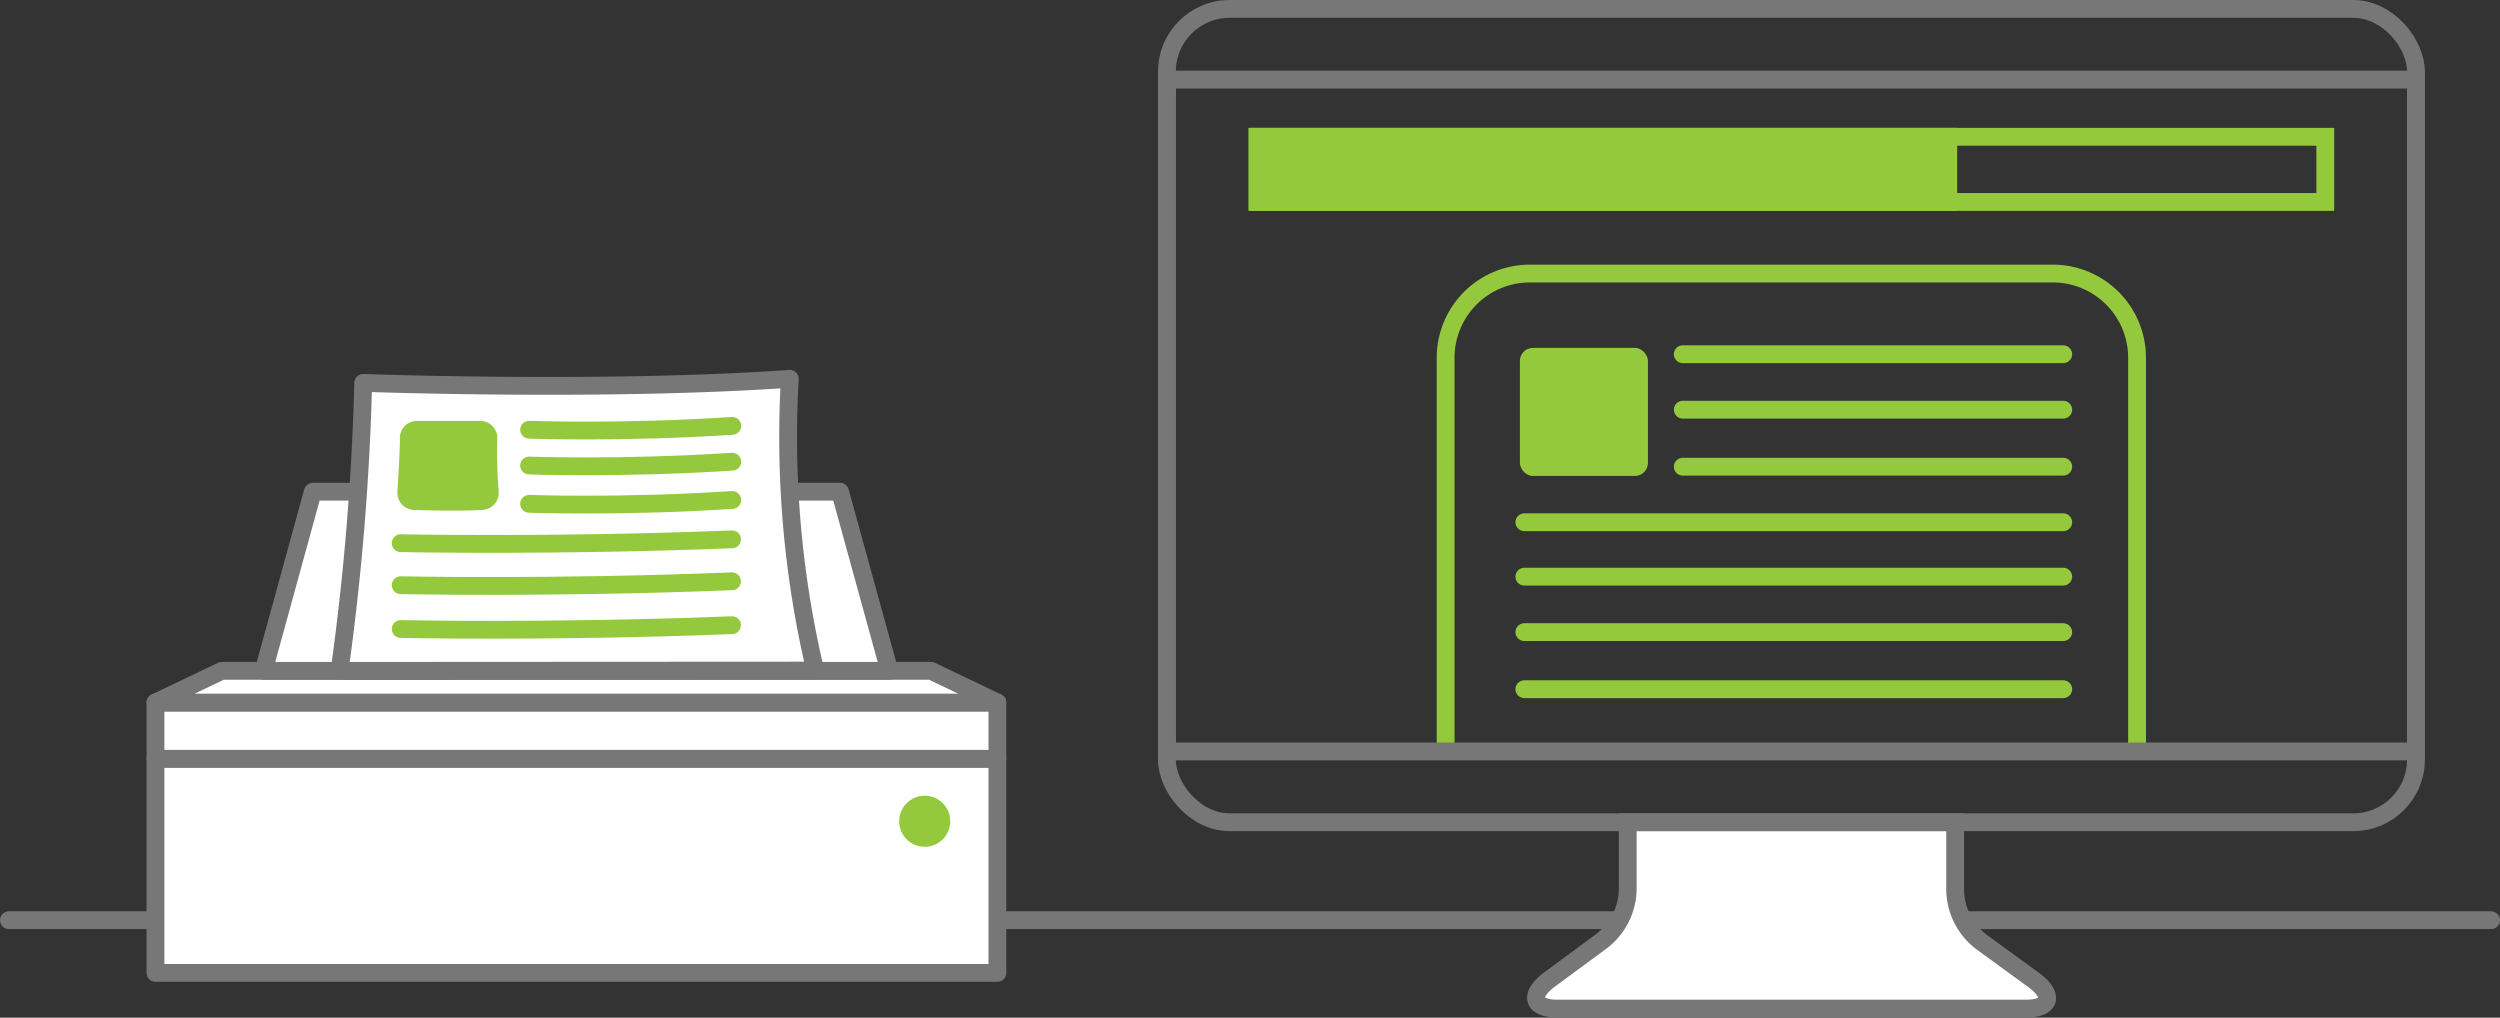 <svg xmlns="http://www.w3.org/2000/svg" xmlns:xlink="http://www.w3.org/1999/xlink" viewBox="0 0 280.76 114.29"><rect x="0" y="0" width="280.76" height="114.29" fill="#333333" stroke="none"/><defs><clipPath id="clip-path"><rect x="131.05" y="8.94" width="140.27" height="75.45" style="fill:none"/></clipPath></defs><title>scanning</title><g id="Layer_2" data-name="Layer 2"><g id="Layer_1-2" data-name="Layer 1"><line x1="279.76" y1="103.34" x2="1" y2="103.34" style="fill:none;stroke:#767776;stroke-linecap:round;stroke-linejoin:round;stroke-width:2px"/><g style="clip-path:url(#clip-path)"><path d="M171.8,30.72h58.76A9.46,9.46,0,0,1,240,40.17V88.23a0,0,0,0,1,0,0H162.35a0,0,0,0,1,0,0V40.17A9.46,9.46,0,0,1,171.8,30.72Z" style="fill:none;stroke:#95C93D;stroke-miterlimit:10;stroke-width:2px"/><rect x="141.23" y="15.36" width="119.91" height="7.32" style="fill:none;stroke:#95C93D;stroke-miterlimit:10;stroke-width:2px"/><rect x="141.23" y="15.36" width="77.57" height="7.32" style="fill:#95C93D;stroke:#95C93D;stroke-miterlimit:10;stroke-width:2px"/><line x1="188.98" y1="39.78" x2="231.71" y2="39.78" style="fill:none;stroke:#95C93D;stroke-linecap:round;stroke-linejoin:round;stroke-width:2px"/><line x1="188.98" y1="46.01" x2="231.71" y2="46.01" style="fill:none;stroke:#95C93D;stroke-linecap:round;stroke-linejoin:round;stroke-width:2px"/><line x1="188.98" y1="52.41" x2="231.71" y2="52.41" style="fill:none;stroke:#95C93D;stroke-linecap:round;stroke-linejoin:round;stroke-width:2px"/><line x1="171.19" y1="58.65" x2="231.71" y2="58.65" style="fill:none;stroke:#95C93D;stroke-linecap:round;stroke-linejoin:round;stroke-width:2px"/><line x1="171.19" y1="64.76" x2="231.71" y2="64.76" style="fill:none;stroke:#95C93D;stroke-linecap:round;stroke-linejoin:round;stroke-width:2px"/><line x1="171.19" y1="70.99" x2="231.71" y2="70.99" style="fill:none;stroke:#95C93D;stroke-linecap:round;stroke-linejoin:round;stroke-width:2px"/><line x1="171.19" y1="77.4" x2="231.71" y2="77.4" style="fill:none;stroke:#95C93D;stroke-linecap:round;stroke-linejoin:round;stroke-width:2px"/><rect x="170.69" y="39.07" width="14.38" height="14.38" rx="1.46" style="fill:#95C93D"/></g><path d="M228.31,110l-5.67-4.13a7.48,7.48,0,0,1-3.07-6V92.34H182.8v7.4a7.48,7.48,0,0,1-3,6l-5.7,4.2c-2.35,1.71-2.14,3.33.85,3.33h52.53C230.45,113.29,230.65,111.67,228.31,110Z" style="fill:#fff;stroke:#767776;stroke-miterlimit:10;stroke-width:2px"/><rect x="131.05" y="1" width="140.27" height="91.34" rx="7.04" style="fill:none;stroke:#767776;stroke-miterlimit:10;stroke-width:2px"/><rect x="131.05" y="8.94" width="140.27" height="75.45" style="fill:none;stroke:#767776;stroke-miterlimit:10;stroke-width:2px"/><rect x="17.46" y="85.22" width="94.55" height="24.04" style="fill:#fff;stroke:#767776;stroke-linecap:round;stroke-linejoin:round;stroke-width:2px"/><rect x="17.46" y="78.9" width="94.55" height="6.31" style="fill:#fff;stroke:#767776;stroke-linecap:round;stroke-linejoin:round;stroke-width:2px"/><polygon points="104.57 75.34 24.9 75.34 17.46 78.9 112.01 78.9 104.57 75.34" style="fill:#fff;stroke:#767776;stroke-linecap:round;stroke-linejoin:round;stroke-width:2px"/><polygon points="94.34 55.22 35.13 55.22 29.6 75.34 99.88 75.34 94.34 55.22" style="fill:#fff;stroke:#767776;stroke-linecap:round;stroke-linejoin:round;stroke-width:2px"/><path d="M38.13,75.34A286.88,286.88,0,0,0,40.79,43s27.27,1,47.91-.46a114.14,114.14,0,0,0,2.86,32.77Z" style="fill:#fff;stroke:#767776;stroke-linecap:round;stroke-linejoin:round;stroke-width:2px"/><path d="M45.91,49.27c0,1.28-.14,3.71-.28,6a.93.93,0,0,0,.85,1c1.57.05,4.88.14,7.68,0a.94.94,0,0,0,.85-1,52.18,52.18,0,0,1-.16-6,.93.93,0,0,0-.88-1H46.79A.92.92,0,0,0,45.91,49.27Z" style="fill:#95C93D;stroke:#95C93D;stroke-miterlimit:10;stroke-width:2px"/><path d="M59.42,48.26s10.41.38,22.82-.43" style="fill:#95C93D;stroke:#95C93D;stroke-linecap:round;stroke-miterlimit:10;stroke-width:2px"/><path d="M59.42,52.28s10.41.38,22.82-.43" style="fill:#95C93D;stroke:#95C93D;stroke-linecap:round;stroke-miterlimit:10;stroke-width:2px"/><path d="M59.42,56.58s10.41.38,22.82-.43" style="fill:#95C93D;stroke:#95C93D;stroke-linecap:round;stroke-miterlimit:10;stroke-width:2px"/><path d="M45,61s17,.37,37.21-.43" style="fill:#95C93D;stroke:#95C93D;stroke-linecap:round;stroke-miterlimit:10;stroke-width:2px"/><path d="M45,65.72s17,.37,37.21-.44" style="fill:#95C93D;stroke:#95C93D;stroke-linecap:round;stroke-miterlimit:10;stroke-width:2px"/><path d="M45,70.64s17,.37,37.21-.43" style="fill:#95C93D;stroke:#95C93D;stroke-linecap:round;stroke-miterlimit:10;stroke-width:2px"/><circle cx="103.85" cy="92.23" r="2.87" style="fill:#95C93D"/></g></g></svg>
